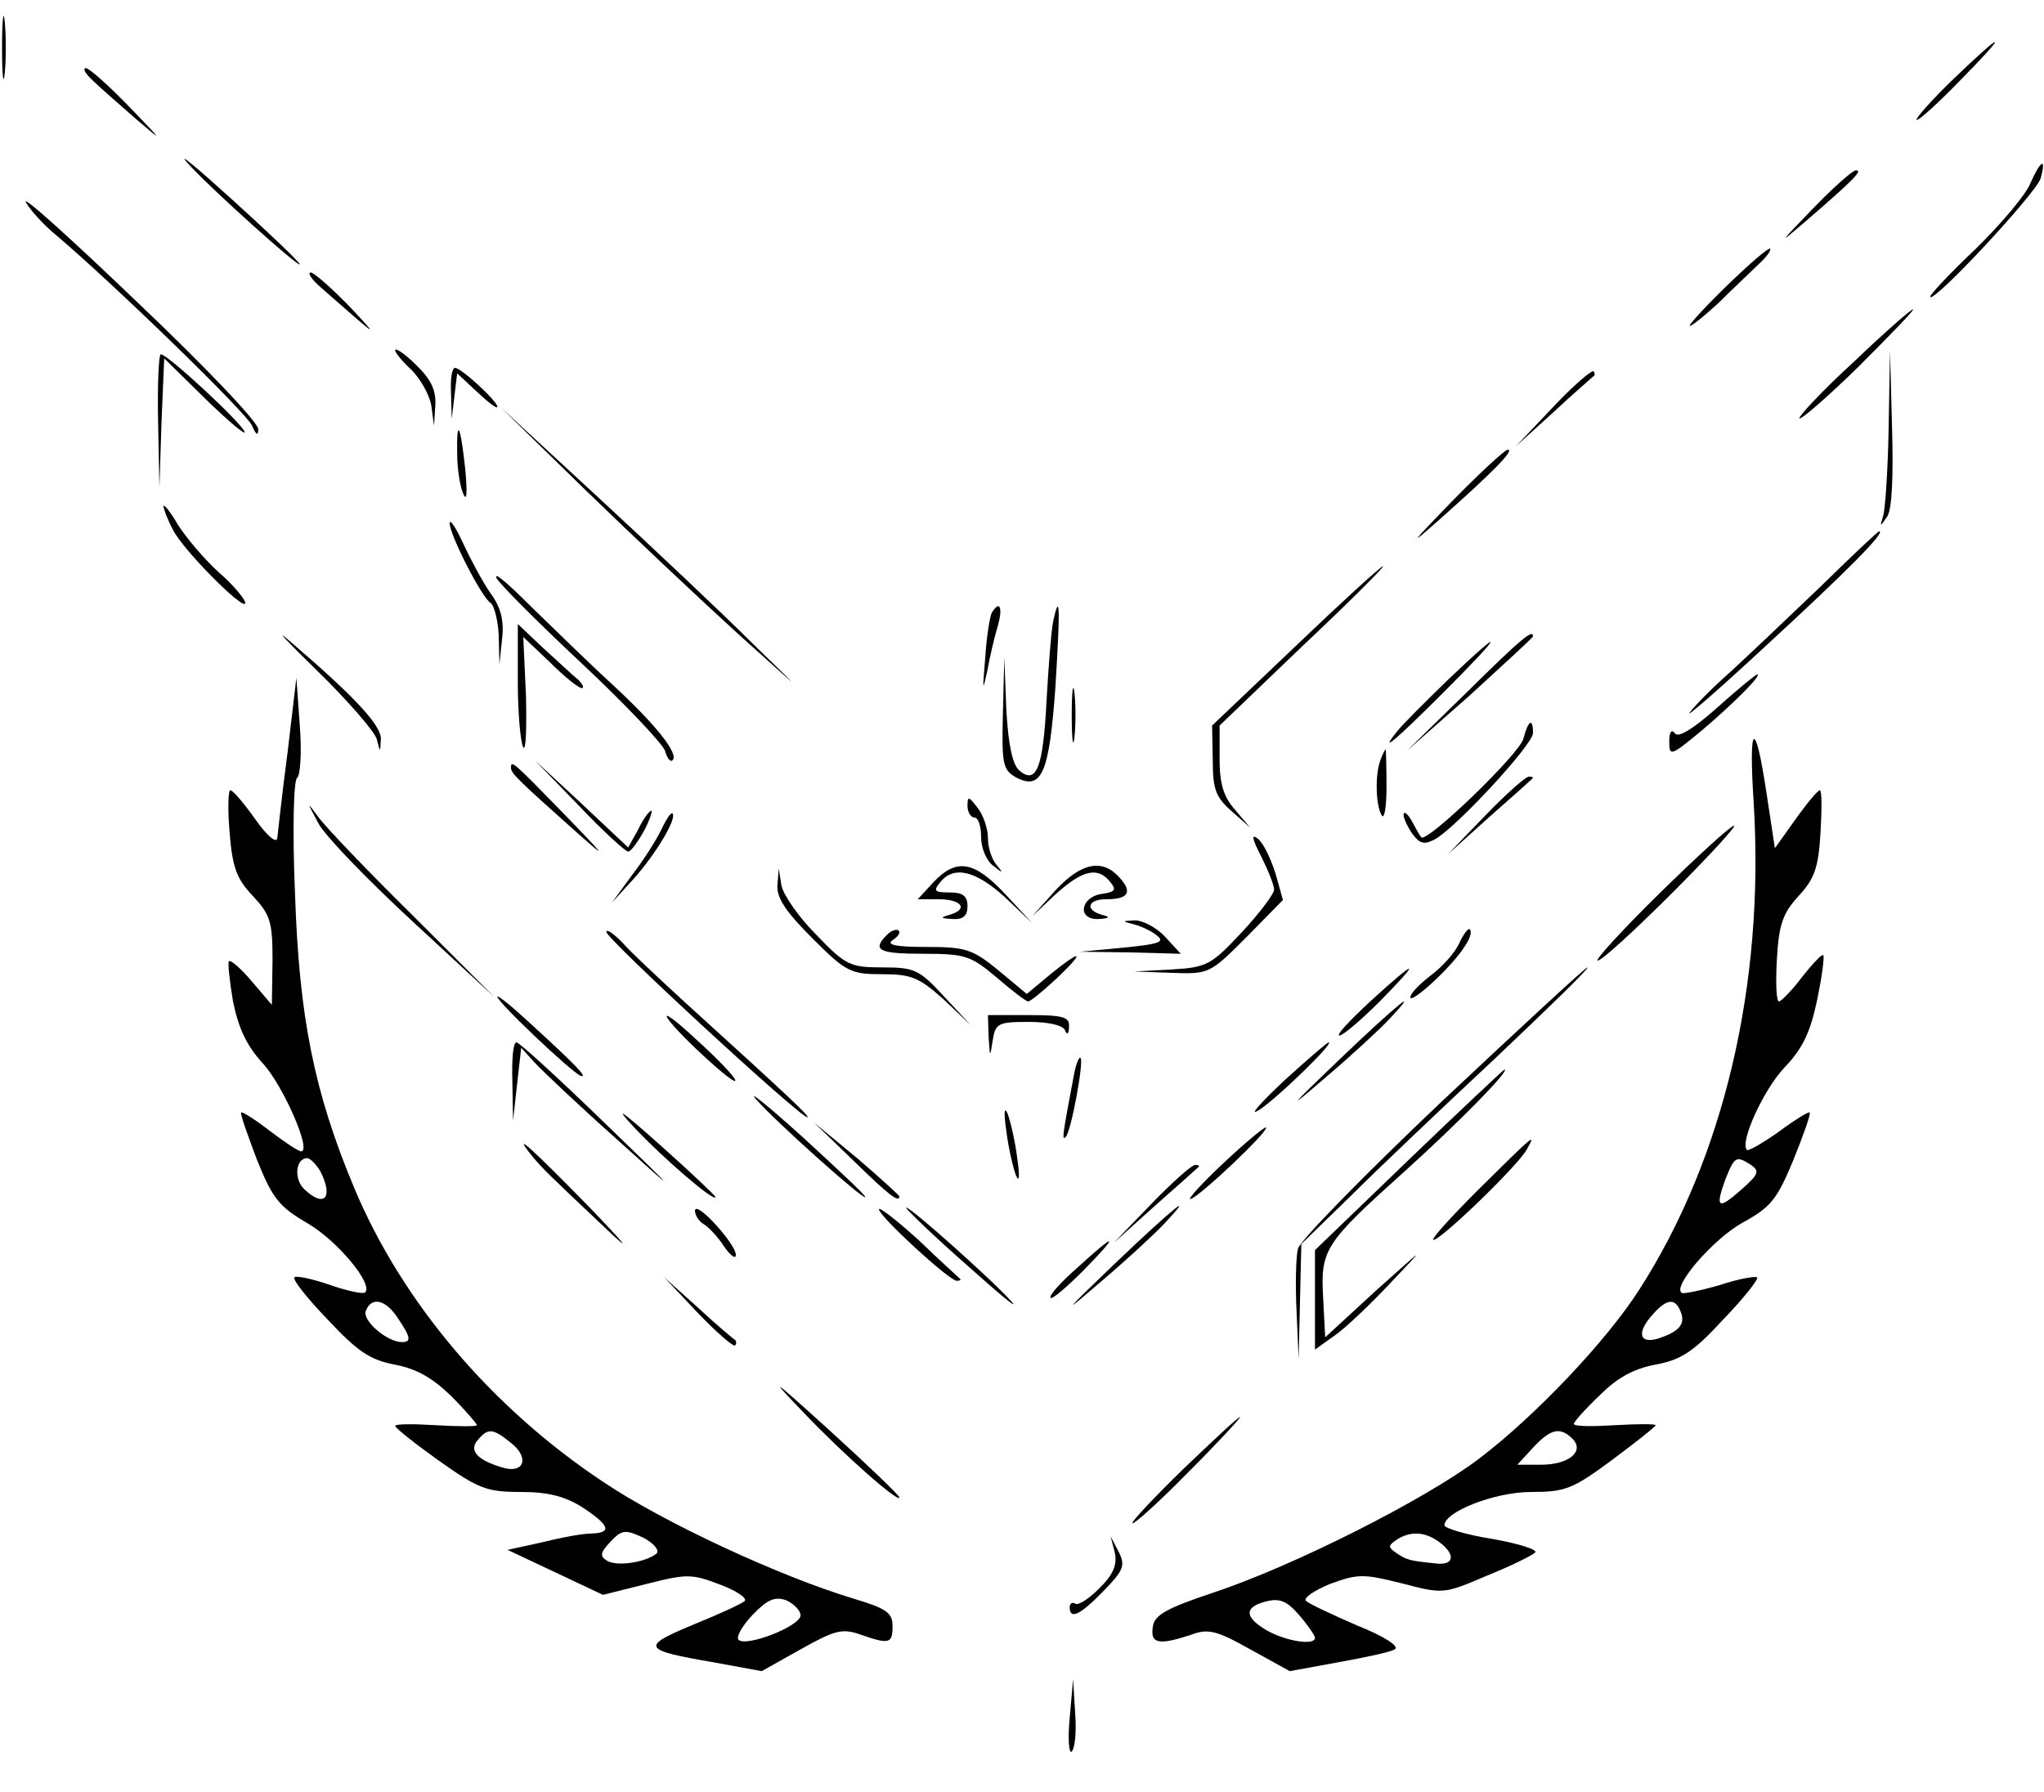 <?xml version="1.0" standalone="no"?>
<!DOCTYPE svg PUBLIC "-//W3C//DTD SVG 20010904//EN"
 "http://www.w3.org/TR/2001/REC-SVG-20010904/DTD/svg10.dtd">
<svg version="1.0" xmlns="http://www.w3.org/2000/svg"
 width="300pt" height="263pt" viewBox="0 0 300 263"
 preserveAspectRatio="xMidYMid meet">
<g transform="translate(0,263) scale(0.1,-0.1)"
fill="#000000" stroke="none">
<path d="M3 2560 c0 -41 2 -58 4 -37 2 20 2 54 0 75 -2 20 -4 3 -4 -38z"/>
<path d="M2867 2514 c-32 -31 -56 -58 -54 -60 2 -2 30 23 62 56 75 76 69 78
-8 4z"/>
<path d="M136 2512 c10 -10 39 -35 64 -57 41 -35 40 -34 -10 18 -30 31 -59 57
-64 57 -5 0 -1 -8 10 -18z"/>
<path d="M275 2391 c34 -38 165 -155 165 -149 0 3 -44 45 -97 93 -54 49 -84
74 -68 56z"/>
<path d="M2980 2361 c-6 -16 -43 -60 -81 -97 -38 -36 -68 -68 -66 -70 7 -7
155 152 162 174 9 32 0 27 -15 -7z"/>
<path d="M2660 2323 c-50 -52 -51 -53 -10 -18 73 63 84 75 74 75 -5 0 -34 -26
-64 -57z"/>
<path d="M38 2333 c6 -11 26 -33 43 -47 82 -69 282 -263 289 -281 6 -14 9 -15
9 -5 1 9 -78 92 -176 185 -97 93 -171 160 -165 148z"/>
<path d="M2537 2213 c-31 -30 -57 -58 -57 -61 0 -3 19 12 42 33 22 22 50 48
60 58 11 10 18 20 16 22 -2 2 -29 -21 -61 -52z"/>
<path d="M471 2208 c83 -73 89 -78 44 -30 -27 28 -54 52 -59 52 -5 0 1 -10 15
-22z"/>
<path d="M2721 2099 c-47 -43 -82 -81 -80 -83 2 -3 42 32 87 76 45 45 81 82
80 84 -2 1 -41 -33 -87 -77z"/>
<path d="M580 2116 c0 -4 11 -17 24 -29 13 -13 26 -36 29 -52 l4 -30 2 31 c1
22 -7 38 -29 59 -16 16 -30 25 -30 21z"/>
<path d="M232 2013 l2 -98 3 94 4 95 61 -60 c33 -32 59 -54 57 -48 -4 13 -113
114 -123 114 -3 0 -5 -44 -4 -97z"/>
<path d="M2772 2003 c-1 -61 -5 -120 -8 -130 -5 -17 -5 -17 6 -1 7 11 9 59 7
130 l-3 113 -2 -112z"/>
<path d="M662 2053 l1 -38 4 34 4 33 30 -28 c16 -15 29 -25 29 -21 0 8 -53 57
-62 57 -5 0 -7 -17 -6 -37z"/>
<path d="M2279 2032 l-54 -57 55 50 c30 28 57 51 59 53 2 1 2 4 0 7 -3 2 -30
-21 -60 -53z"/>
<path d="M860 1910 c69 -67 170 -162 225 -212 98 -88 98 -89 19 -12 -44 44
-145 139 -225 213 l-144 133 125 -122z"/>
<path d="M671 1964 c0 -21 4 -48 9 -59 5 -12 6 1 3 35 -7 66 -13 79 -12 24z"/>
<path d="M2130 1893 c-59 -61 -64 -67 -20 -28 79 70 114 105 103 105 -4 0 -42
-35 -83 -77z"/>
<path d="M240 1887 c0 -4 6 -20 14 -35 16 -31 106 -121 106 -107 0 5 -17 26
-39 45 -21 19 -48 51 -60 70 -11 19 -21 31 -21 27z"/>
<path d="M660 1862 c0 -17 47 -109 60 -117 5 -3 11 -25 12 -48 l1 -42 4 38 c3
26 -2 46 -17 66 -11 16 -29 49 -40 73 -11 24 -20 37 -20 30z"/>
<path d="M2670 1767 c-47 -45 -105 -100 -130 -123 -25 -22 -52 -49 -60 -60 -8
-10 44 35 115 101 114 105 174 165 163 165 -2 0 -41 -37 -88 -83z"/>
<path d="M729 1781 c6 -10 62 -66 125 -125 63 -59 118 -117 122 -128 3 -11 8
-17 11 -14 10 9 -24 52 -89 112 -35 32 -89 85 -121 116 -32 32 -53 50 -48 39z"/>
<path d="M1902 1682 l-123 -117 1 -51 c0 -42 4 -54 28 -75 l27 -24 -22 26
c-17 19 -23 38 -23 75 l0 49 122 117 c68 64 121 117 118 117 -3 0 -60 -52
-128 -117z"/>
<path d="M1456 1731 c-3 -4 -8 -35 -10 -67 -4 -48 -4 -51 3 -19 4 22 11 52 16
68 7 26 2 36 -9 18z"/>
<path d="M1546 1719 c-3 -13 -7 -66 -10 -118 -5 -99 -15 -123 -40 -102 -10 9
-16 37 -19 89 l-3 77 -2 -82 c-2 -75 0 -83 19 -94 38 -20 49 6 58 132 7 113 7
144 -3 98z"/>
<path d="M466 1645 c45 -44 84 -89 87 -100 5 -20 5 -20 6 0 1 20 -39 63 -135
145 -22 19 -3 -1 42 -45z"/>
<path d="M760 1629 c0 -46 4 -89 8 -96 4 -6 5 28 4 75 l-4 87 39 -37 c21 -21
42 -38 47 -38 4 0 1 6 -6 13 -8 6 -31 28 -51 46 l-37 35 0 -85z"/>
<path d="M2153 1614 l-88 -86 93 82 c50 46 92 84 92 86 0 11 -17 -3 -97 -82z"/>
<path d="M2125 1632 c-33 -32 -66 -65 -74 -75 -29 -36 -3 -14 69 58 88 88 91
99 5 17z"/>
<path d="M1573 1580 c0 -36 2 -50 4 -32 2 17 2 47 0 65 -2 17 -4 3 -4 -33z"/>
<path d="M2520 1591 c-36 -32 -58 -45 -62 -37 -5 6 -8 1 -8 -12 0 -23 2 -22
48 16 46 39 89 82 81 82 -2 0 -29 -22 -59 -49z"/>
<path d="M422 1525 c-8 -60 -14 -117 -15 -125 -1 -9 -15 3 -32 27 -17 24 -33
43 -37 43 -3 0 -4 -28 -1 -62 4 -52 11 -69 34 -93 26 -28 29 -38 29 -95 l-1
-65 -29 34 c-16 19 -32 33 -34 30 -2 -2 1 -29 6 -59 8 -39 20 -65 43 -90 30
-32 73 -130 57 -130 -4 0 -25 14 -46 30 -22 17 -41 29 -42 27 -2 -1 9 -32 23
-69 23 -57 32 -69 75 -94 44 -26 96 -89 84 -101 -3 -3 -26 2 -52 11 -26 9 -50
14 -52 11 -3 -3 19 -31 49 -62 44 -47 62 -59 98 -66 32 -6 55 -19 83 -46 21
-21 38 -41 38 -43 0 -2 -27 -2 -60 0 -33 2 -60 2 -60 -1 0 -3 29 -26 64 -51
58 -41 70 -46 120 -46 40 0 64 -6 90 -22 41 -27 45 -38 14 -39 -13 0 -45 -6
-73 -13 l-50 -11 70 -33 70 -33 64 16 c59 15 66 15 108 -1 24 -9 40 -20 36
-24 -4 -4 -39 -20 -76 -35 -77 -32 -75 -37 30 -55 l71 -13 57 32 c50 28 61 31
87 22 43 -15 48 -14 48 12 0 20 -9 26 -59 41 -106 32 -277 111 -366 171 -164
109 -295 264 -365 431 -59 141 -81 251 -87 432 -4 94 -2 167 3 170 5 4 7 39 4
77 l-5 70 -13 -110z m48 -614 c20 -39 6 -55 -24 -26 -15 15 -12 45 5 45 4 0
13 -9 19 -19z m114 -216 c19 -28 20 -35 6 -35 -22 0 -59 32 -53 46 8 21 29 17
47 -11z m166 -183 c28 -22 19 -46 -13 -36 -37 11 -49 25 -36 40 15 18 22 18
49 -4z m214 -162 c-15 -13 -58 -20 -73 -11 -11 7 -10 12 5 28 17 18 22 18 48
6 15 -8 24 -18 20 -23z m211 -91 c0 -16 -80 -47 -91 -36 -4 4 5 20 20 36 22
23 33 28 50 22 11 -5 21 -15 21 -22z"/>
<path d="M2236 1546 c-5 -22 -142 -154 -150 -145 -2 2 -8 13 -14 24 -6 11 -12
15 -12 9 0 -5 6 -18 13 -28 11 -15 18 -16 33 -8 31 17 144 139 144 156 0 23
-7 19 -14 -8z"/>
<path d="M2574 1450 c16 -265 -44 -520 -168 -713 -48 -75 -152 -185 -235 -248
-79 -60 -273 -158 -391 -197 -69 -23 -86 -33 -88 -50 -4 -25 9 -27 55 -12 26
10 38 7 88 -21 l58 -32 71 13 c39 7 77 15 83 19 8 4 -15 19 -55 35 -37 16 -71
32 -75 36 -5 4 11 15 35 25 41 15 49 15 105 1 61 -16 62 -16 125 11 35 14 67
30 71 34 5 4 -23 13 -62 20 -39 6 -71 16 -71 20 0 20 74 49 127 49 50 0 61 4
119 47 35 26 64 49 64 51 0 2 -27 2 -60 0 -33 -2 -60 -2 -60 2 0 3 17 22 38
42 26 26 50 39 82 45 37 7 55 18 99 66 30 31 52 59 50 62 -3 2 -27 -2 -54 -11
-27 -8 -52 -13 -56 -12 -17 7 45 79 88 103 42 23 51 34 75 92 15 37 26 68 24
70 -1 2 -22 -11 -45 -28 -24 -17 -45 -29 -47 -27 -11 11 24 88 55 121 27 28
38 52 48 99 7 34 11 63 9 66 -2 2 -16 -13 -31 -32 -15 -20 -31 -36 -34 -36 -4
0 -5 28 -3 63 3 51 9 67 32 92 23 25 29 41 32 93 2 34 2 62 -1 62 -3 0 -19
-19 -36 -43 l-30 -42 -12 79 c-17 114 -27 107 -19 -14z m-4 -530 c13 -9 11
-14 -14 -36 -34 -30 -39 -28 -24 14 14 35 16 36 38 22z m-103 -216 c7 -18 -3
-29 -34 -39 -28 -8 -31 10 -6 37 20 22 32 23 40 2z m-159 -186 c18 -18 -5 -38
-46 -38 l-35 0 23 25 c26 28 40 31 58 13z m-195 -152 c24 -18 21 -34 -5 -31
-39 4 -43 5 -58 15 -13 9 -13 11 0 20 20 13 42 12 63 -4z m-183 -140 c0 -12
-43 -5 -71 11 -34 20 -33 35 2 43 18 4 29 -1 46 -21 13 -15 23 -30 23 -33z"/>
<path d="M2026 1514 c-8 -21 -7 -66 2 -81 4 -6 7 13 7 43 0 30 -1 54 -1 54 -1
0 -5 -7 -8 -16z"/>
<path d="M750 1503 c0 -8 9 -17 100 -98 43 -38 38 -32 -20 28 -77 79 -80 82
-80 70z"/>
<path d="M850 1447 c35 -37 68 -67 72 -67 4 0 14 14 23 30 9 17 13 30 11 30
-3 0 -12 -12 -19 -27 l-15 -27 -68 64 -69 64 65 -67z"/>
<path d="M2180 1433 l-55 -57 60 54 c33 29 62 55 64 57 2 2 0 3 -5 3 -5 0 -34
-26 -64 -57z"/>
<path d="M1420 1447 c0 -9 5 -17 10 -17 6 0 10 -13 10 -29 0 -16 8 -35 18 -42
14 -11 15 -11 5 1 -7 8 -13 25 -13 40 0 14 -7 34 -15 44 -13 17 -15 18 -15 3z"/>
<path d="M467 1422 c10 -19 72 -83 138 -144 l120 -111 -120 120 c-66 65 -128
130 -138 144 -17 23 -17 23 0 -9z"/>
<path d="M971 1413 c-7 -15 -26 -45 -43 -67 l-30 -41 32 35 c33 37 64 89 57
96 -2 2 -9 -8 -16 -23z"/>
<path d="M2435 1318 c-55 -54 -95 -98 -90 -98 6 0 55 45 110 100 55 55 95 99
90 98 -6 -1 -55 -46 -110 -100z"/>
<path d="M1851 1373 c10 -20 19 -42 19 -49 0 -6 -21 -34 -47 -62 -45 -48 -51
-52 -103 -55 l-55 -3 55 -2 c55 -2 56 -1 110 53 l53 54 -11 39 c-7 22 -18 45
-26 51 -10 8 -8 -1 5 -26z"/>
<path d="M1370 1335 l-23 -25 31 0 c34 0 44 -15 15 -23 -14 -4 -12 -5 5 -6 16
-1 22 5 22 19 0 15 -7 20 -26 20 -22 0 -25 2 -14 15 20 25 52 17 95 -22 l40
-38 -40 43 c-45 48 -71 53 -105 17z"/>
<path d="M1549 1323 l-34 -38 35 33 c39 35 61 40 79 18 10 -12 8 -15 -11 -18
-32 -4 -38 -38 -6 -37 17 1 18 3 6 6 -26 7 -22 23 5 23 33 0 40 10 20 32 -25
28 -56 22 -94 -19z"/>
<path d="M1141 1330 c-1 -19 14 -40 52 -78 49 -49 56 -52 102 -52 43 0 54 -5
90 -37 l40 -38 -40 43 c-36 39 -43 42 -90 42 -47 0 -54 3 -97 48 -26 26 -48
58 -51 72 l-4 25 -2 -25z"/>
<path d="M1665 1273 c11 -3 26 -10 34 -17 11 -9 0 -12 -50 -17 l-64 -6 74 -1
74 -2 -23 25 c-13 14 -33 24 -44 24 -20 -1 -20 -1 -1 -6z"/>
<path d="M890 1262 c0 -10 284 -272 295 -272 5 0 -30 33 -180 169 -38 35 -80
74 -92 88 -13 13 -23 20 -23 15z"/>
<path d="M1302 1258 c-23 -23 -12 -28 54 -28 61 0 69 -3 107 -35 22 -19 43
-35 46 -35 8 1 71 59 71 66 0 3 -16 -8 -37 -25 l-36 -30 -42 35 c-38 31 -48
34 -106 34 -43 0 -59 3 -49 10 8 5 12 11 9 14 -3 3 -11 0 -17 -6z"/>
<path d="M2142 1246 c-6 -14 -25 -35 -41 -47 -17 -13 -31 -27 -31 -33 0 -5 16
6 36 25 37 35 59 67 51 75 -2 2 -9 -7 -15 -20z"/>
<path d="M2011 1160 c-30 -28 -51 -50 -45 -50 5 0 32 23 59 50 63 64 56 64
-14 0z"/>
<path d="M2118 1015 c-114 -108 -210 -206 -213 -218 -3 -12 -4 -54 -2 -92 l3
-70 2 84 2 85 73 71 c39 39 135 130 212 202 77 73 138 132 135 133 -3 0 -98
-88 -212 -195z"/>
<path d="M730 1167 c0 -8 109 -111 122 -116 12 -4 -6 15 -75 78 -26 24 -47 41
-47 38z"/>
<path d="M1965 1074 c-74 -71 -78 -76 -20 -26 39 33 81 72 94 86 48 51 14 24
-74 -60z"/>
<path d="M980 1135 c16 -24 105 -105 99 -90 -2 6 -28 33 -58 60 -30 28 -48 41
-41 30z"/>
<path d="M1451 1108 c2 -31 2 -31 6 -5 4 25 8 27 53 27 29 0 50 -5 53 -12 3
-8 6 -6 6 5 1 14 -8 17 -59 17 l-60 0 1 -32z"/>
<path d="M752 1043 l1 -58 6 54 6 53 20 -22 c11 -12 65 -63 120 -112 95 -86
94 -84 -20 26 -66 64 -123 116 -127 116 -5 0 -7 -26 -6 -57z"/>
<path d="M1885 1044 c-33 -31 -51 -51 -40 -45 19 9 115 101 105 101 -3 -1 -32
-26 -65 -56z"/>
<path d="M1576 1051 c-16 -85 -18 -96 -12 -90 8 7 27 111 22 116 -2 3 -7 -9
-10 -26z"/>
<path d="M2067 927 l-137 -132 0 -73 0 -73 28 20 c15 10 52 45 82 77 54 57 54
56 -20 -10 l-75 -69 -3 58 c-4 71 2 80 120 186 82 74 156 150 146 149 -1 0
-65 -60 -141 -133z"/>
<path d="M1110 1016 c30 -34 160 -150 160 -143 0 3 -42 42 -92 88 -51 46 -82
71 -68 55z"/>
<path d="M930 976 c44 -47 120 -112 120 -103 0 2 -37 37 -82 77 -56 50 -68 58
-38 26z"/>
<path d="M1477 970 c3 -25 10 -54 14 -65 5 -12 6 -2 2 25 -3 25 -10 54 -14 65
-5 12 -6 2 -2 -25z"/>
<path d="M1253 926 c52 -51 67 -62 67 -52 0 1 -28 27 -62 56 l-63 52 58 -56z"/>
<path d="M1797 924 c-32 -30 -54 -54 -50 -54 10 0 116 100 111 105 -1 2 -29
-21 -61 -51z"/>
<path d="M2170 884 c-41 -41 -71 -74 -66 -74 11 0 125 110 137 133 14 25 12
23 -71 -59z"/>
<path d="M781 933 c16 -19 20 -23 110 -108 38 -36 27 -22 -26 33 -84 86 -116
115 -84 75z"/>
<path d="M1690 863 l-55 -57 60 54 c33 29 62 55 64 57 2 2 0 3 -5 3 -5 0 -34
-26 -64 -57z"/>
<path d="M1020 853 c0 -7 6 -16 13 -20 7 -4 21 -19 30 -33 9 -13 17 -19 17
-12 0 16 -59 81 -60 65z"/>
<path d="M1290 855 c0 -10 102 -104 114 -105 5 0 7 1 5 3 -2 2 -30 27 -61 57
-32 29 -58 49 -58 45z"/>
<path d="M1330 857 c0 -2 39 -40 88 -83 48 -43 78 -68 67 -55 -24 28 -155 145
-155 138z"/>
<path d="M1635 774 c-74 -71 -78 -76 -20 -26 39 33 81 72 94 86 48 51 14 24
-74 -60z"/>
<path d="M1581 769 c-24 -21 -42 -41 -39 -44 2 -3 24 16 48 40 54 55 50 58 -9
4z"/>
<path d="M1024 703 c28 -29 52 -50 55 -48 2 3 2 6 0 8 -2 1 -27 22 -54 47
l-50 45 49 -52z"/>
<path d="M1180 556 c60 -63 140 -133 140 -124 0 3 -46 47 -102 98 -86 78 -92
82 -38 26z"/>
<path d="M1737 474 c-43 -42 -77 -78 -75 -80 2 -2 40 32 83 76 44 44 77 80 75
80 -3 0 -40 -35 -83 -76z"/>
<path d="M1636 352 c4 -18 -1 -32 -22 -53 -15 -15 -31 -26 -36 -23 -4 3 -8 0
-8 -5 0 -19 15 -12 50 24 29 30 32 37 22 57 l-12 23 6 -23z"/>
<path d="M1570 108 c-3 -31 -1 -53 3 -49 5 5 7 30 5 57 l-3 49 -5 -57z"/>
</g>
</svg>
